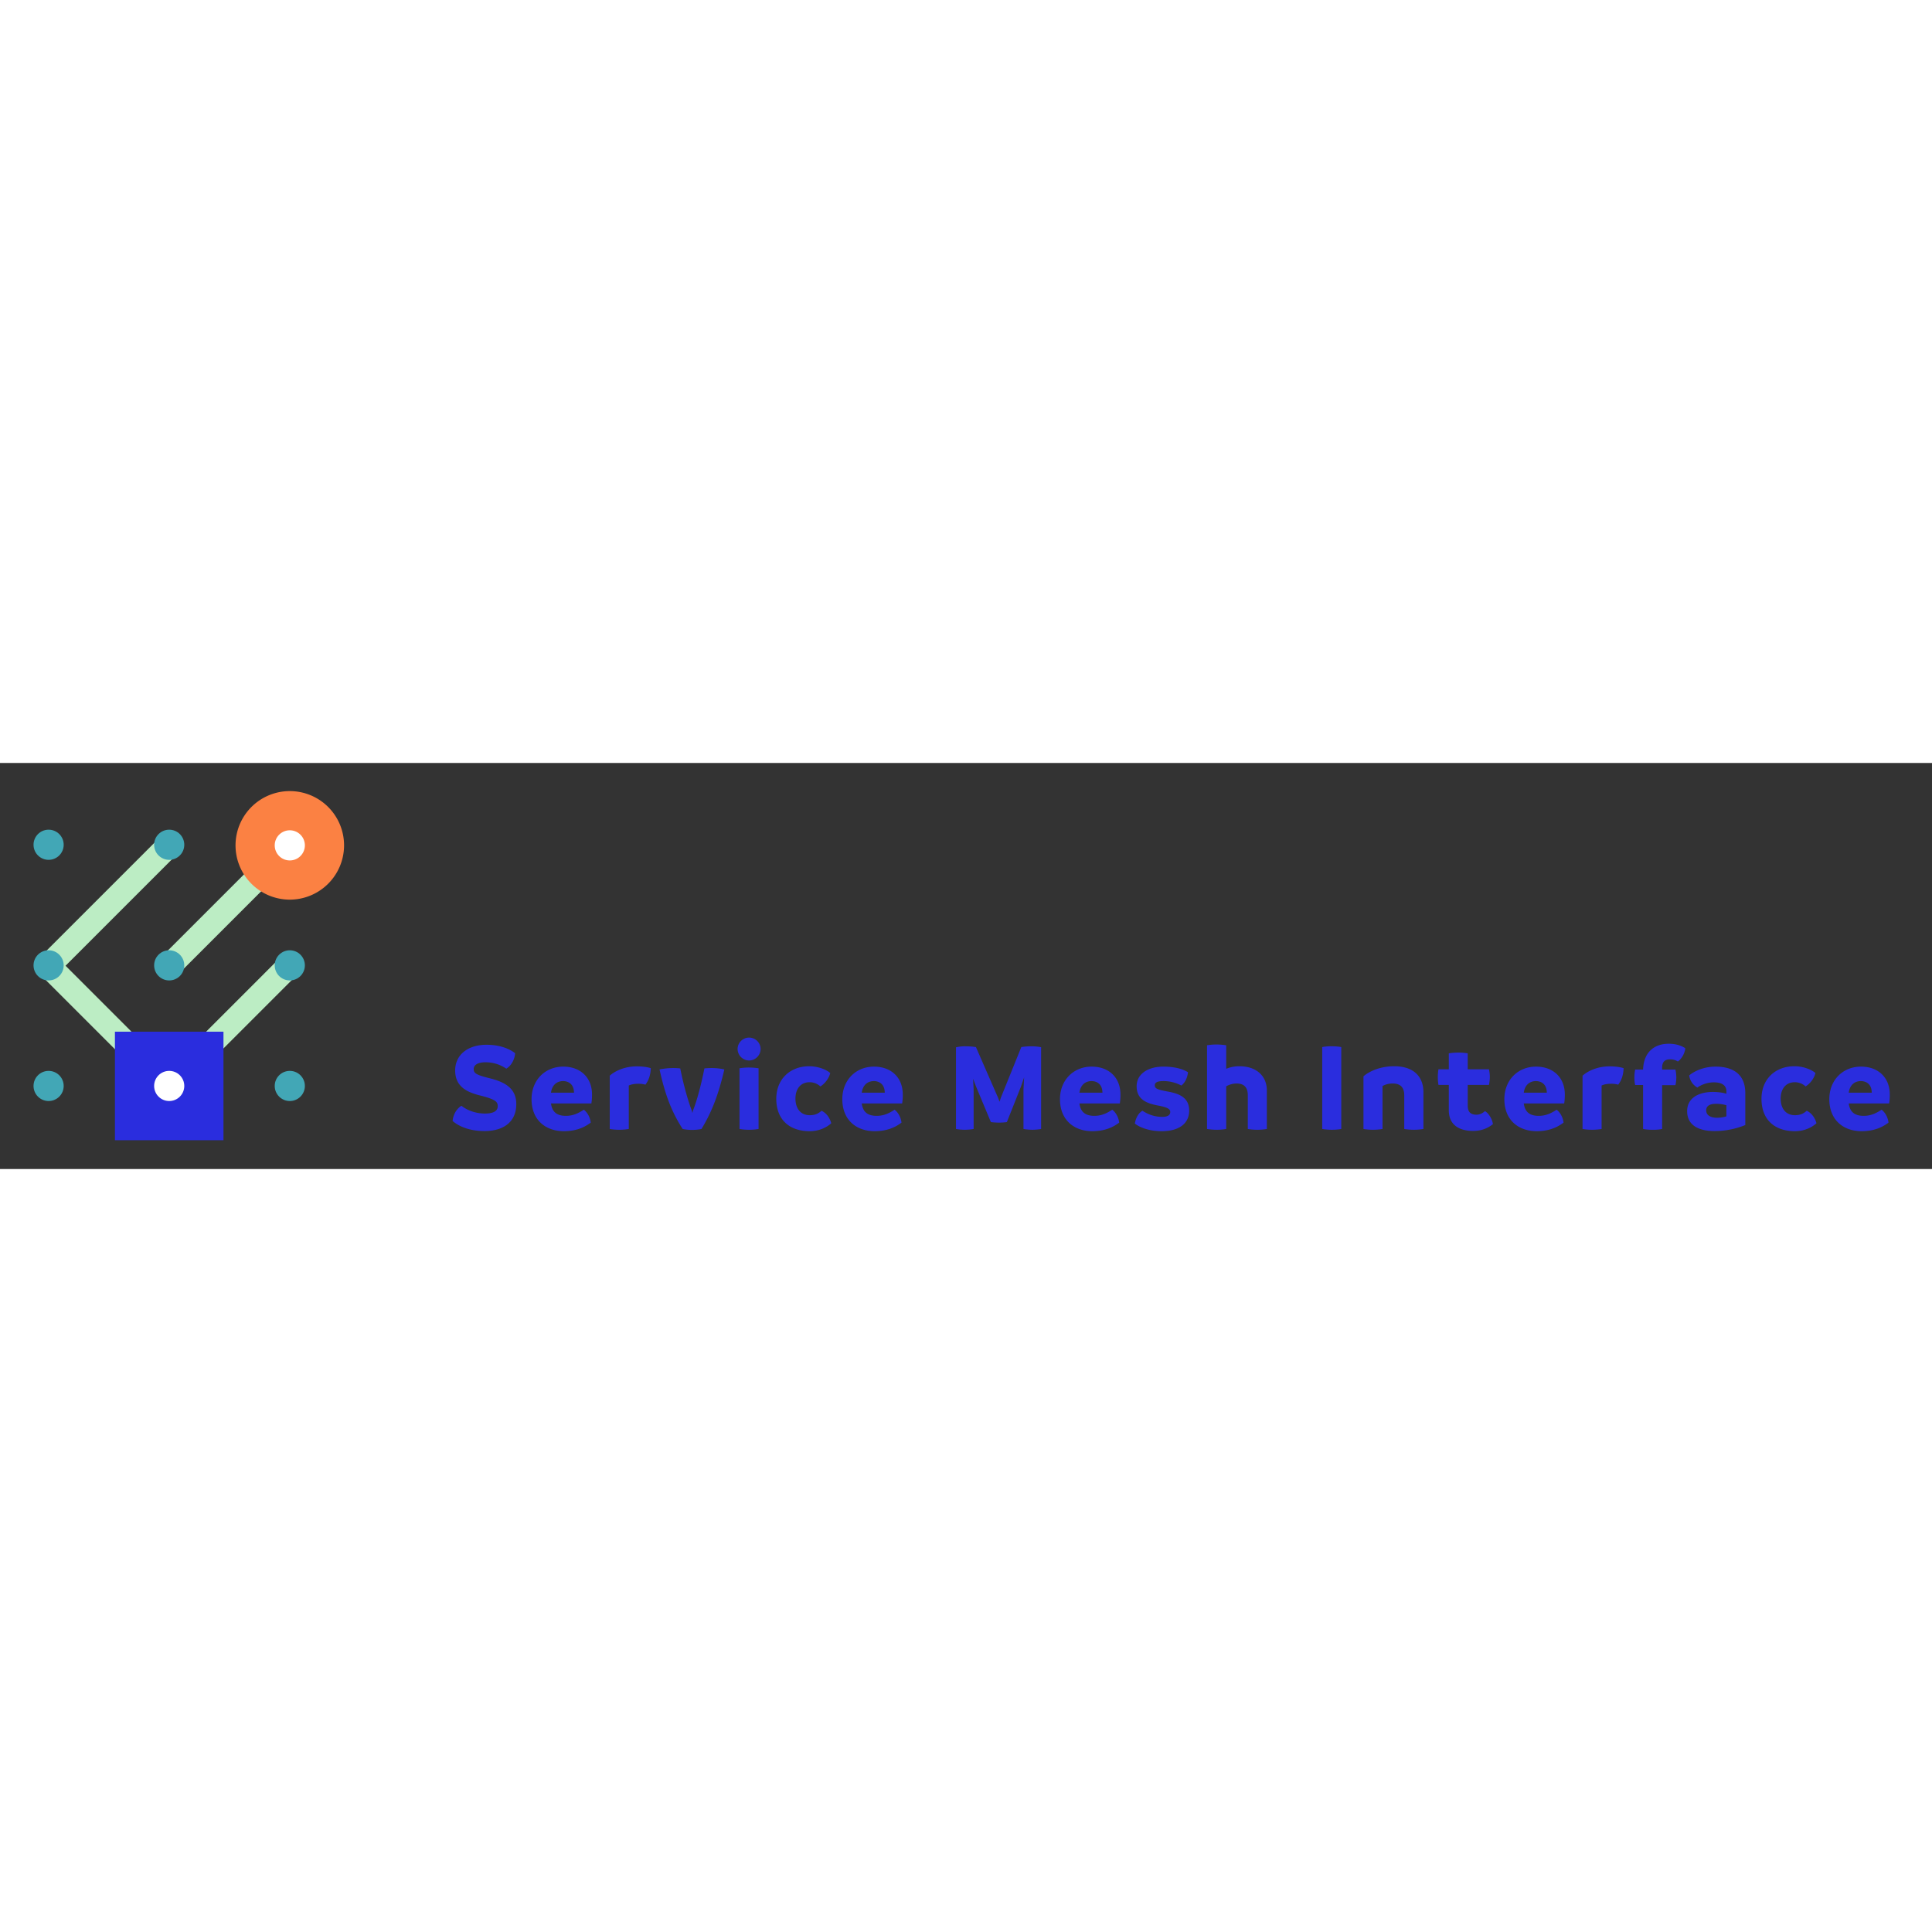 <svg id="Layer_1" data-name="Layer 1" xmlns="http://www.w3.org/2000/svg" viewBox="0 0 3204.08 673.424" height="1em" width="1em">
  <rect x="0" y="0" width="3204.08" height="673.424" fill="#333333" stroke="none"/>
  <defs>
    <style>
      .cls-1{fill:#bcedc4}.cls-2{fill:#42a7b6}.cls-3{fill:#2a2dde}.cls-4{fill:#fff}
    </style>
  </defs>
  <g id="logo-full">
    <g id="_3-x-3-diags" data-name="3-x-3-diags">
      <path class="cls-1" d="M281.295 557.147a19.936 19.936 0 0 1-14.142-5.858L66.423 350.56a20 20 0 0 1 28.284-28.285l200.73 200.73a20 20 0 0 1-14.142 34.143z" id="Path-4"/>
      <path class="cls-1" d="M80.565 356.147a20 20 0 0 1-14.142-34.142l200.73-200.73a20 20 0 0 1 28.284 28.284l-200.73 200.73a19.937 19.937 0 0 1-14.142 5.858z" id="Path-4-2" data-name="Path-4"/>
      <path class="cls-1" d="M280.565 357.147a20 20 0 0 1-14.142-34.142l200.73-200.73a20 20 0 0 1 28.284 28.284l-200.73 200.73a19.937 19.937 0 0 1-14.142 5.858z" id="Path-4-3" data-name="Path-4"/>
      <path class="cls-1" d="M280.565 555.147a20 20 0 0 1-14.142-34.143l200.73-200.73a20 20 0 0 1 28.284 28.285l-200.73 200.73a19.936 19.936 0 0 1-14.142 5.858z" id="Path-4-4" data-name="Path-4"/>
      <circle class="cls-2" cx="80.612" cy="135.651" r="25" id="Oval"/>
      <circle class="cls-2" cx="280.612" cy="135.651" r="25" id="Oval-2" data-name="Oval"/>
      <circle class="cls-2" cx="480.612" cy="135.651" r="25" id="Oval-3" data-name="Oval"/>
      <circle class="cls-2" cx="80.612" cy="335.651" r="25" id="Oval-4" data-name="Oval"/>
      <circle class="cls-2" cx="280.612" cy="335.651" r="25" id="Oval-5" data-name="Oval"/>
      <circle class="cls-2" cx="480.612" cy="335.651" r="25" id="Oval-6" data-name="Oval"/>
      <circle class="cls-2" cx="480.612" cy="535.651" r="25" id="Oval-7" data-name="Oval"/>
      <circle class="cls-2" cx="80.612" cy="535.651" r="25" id="Oval-8" data-name="Oval"/>
      <g id="Rectangle">
        <path class="cls-3" d="M225.612 480.651h110v110h-110z"/>
        <path class="cls-3" d="M370.612 625.65h-180v-180h180zm-110-70h40v-40h-40z"/>
      </g>
      <circle class="cls-4" cx="280.612" cy="535.651" r="25" id="Oval-9" data-name="Oval"/>
      <g id="Oval-3-Copy">
        <circle class="cls-4" cx="480.612" cy="136.651" r="57.5"/>
        <path d="M480.612 226.65a90 90 0 1 1 90-90 90.102 90.102 0 0 1-90 90zm0-115a25 25 0 1 0 25 25 25.028 25.028 0 0 0-25-25z" fill="#fb8143"/>
      </g>
    </g>
    <path d="M803.612 610.439c-27.348 0-44.308-9.116-53-16.748 1.06-11.024 6.784-20.352 14.628-25.228 8.904 7.208 23.108 12.932 39.008 12.932 15.264 0 21.2-4.876 21.2-12.296 0-6.996-3.392-11.024-27.348-17.172-22.896-5.512-43.036-14.416-43.248-41.764 0-26.076 20.776-42.824 52.152-42.824 23.532 0 39.22 7.632 47.276 13.992-.636 9.752-5.936 20.564-14.628 25.652a60.424 60.424 0 0 0-34.768-10.6c-12.508 0-19.292 4.664-19.292 11.024 0 6.784 2.968 9.752 27.348 15.688 25.44 6.36 42.824 17.172 43.248 41.552.636 29.468-19.928 45.792-52.576 45.792zm178.208-60.632a87.385 87.385 0 0 1-1.06 14.84h-66.992c1.908 14.204 9.752 20.564 24.804 20.564 12.72 0 21.836-5.088 29.68-10.176 6.572 5.088 10.6 13.568 11.448 21.412-8.904 6.784-22.684 14.204-44.52 14.204-31.164 0-53.636-19.292-53.636-53 0-31.8 22.472-54.06 52.576-54.06 28.408 0 47.7 18.02 47.7 46.216zm-68.052-2.968h38.16c0-9.752-4.664-18.656-17.596-19.292-12.084 0-19.08 7.844-20.564 19.292zm142.168-43.672c9.54 0 17.384 1.06 23.32 2.968-.212 10.388-3.18 20.14-8.904 27.348a43.91 43.91 0 0 0-12.084-1.484c-6.572 0-12.084 1.272-15.476 2.968v72.08a98.684 98.684 0 0 1-31.588 0v-88.404c6.996-6.36 22.684-15.476 44.732-15.476zm124.572 2.756a95.294 95.294 0 0 1 20.776 2.332c-9.116 39.008-19.716 68.9-37.948 98.792a76.554 76.554 0 0 1-15.476 1.484 78.631 78.631 0 0 1-15.688-1.484c-20.14-31.164-29.892-60.632-38.372-98.792a112.789 112.789 0 0 1 22.684-2.332 101.821 101.821 0 0 1 11.66.636c5.724 29.044 13.78 56.18 18.868 69.112.424 1.484.848 2.968 1.272 4.876.424-1.908.848-3.392 1.272-4.876 5.724-14.204 12.932-40.068 18.656-69.112a110.675 110.675 0 0 1 12.296-.636zm61.82-12.508a19.275 19.275 0 0 1-19.08-19.08 19.081 19.081 0 0 1 38.16 0 19.275 19.275 0 0 1-19.08 19.08zm-.212 114.904a99.854 99.854 0 0 1-15.688-1.272v-100.7a95.918 95.918 0 0 1 15.688-1.272 104.614 104.614 0 0 1 15.9 1.272v100.7a96.608 96.608 0 0 1-15.9 1.272zm100.616 2.332c-34.132 0-55.332-19.716-55.332-53.636 0-33.072 23.32-54.06 54.484-54.06 15.476 0 29.044 5.936 34.98 11.236-1.908 8.48-8.48 17.384-16.324 22.26a26.25 26.25 0 0 0-17.808-6.996c-15.476 0-23.532 11.66-23.532 27.136 0 15.052 7.42 27.56 23.744 27.56 9.752 0 15.052-3.392 19.504-7.42 7.844 3.816 13.568 11.236 16.112 20.776-7.208 6.572-19.504 13.144-35.828 13.144zm154.464-60.844a87.397 87.397 0 0 1-1.06 14.84h-66.992c1.908 14.204 9.752 20.564 24.804 20.564 12.72 0 21.836-5.088 29.68-10.176 6.572 5.088 10.6 13.568 11.448 21.412-8.904 6.784-22.684 14.204-44.52 14.204-31.164 0-53.636-19.292-53.636-53 0-31.8 22.472-54.06 52.576-54.06 28.408 0 47.7 18.02 47.7 46.216zm-68.052-2.968h38.16c0-9.752-4.664-18.656-17.596-19.292-12.084 0-19.08 7.844-20.564 19.292zm281.368-76.956a85.98 85.98 0 0 1 16.112 1.484v135.68a88.53 88.53 0 0 1-14.416 1.272 95.666 95.666 0 0 1-14.84-1.272v-65.72l1.06-19.928-5.3 15.476-23.32 58.724a99.548 99.548 0 0 1-13.144.848 109.716 109.716 0 0 1-13.356-.848l-24.592-58.936-4.876-12.932.848 17.596v65.72a93.565 93.565 0 0 1-14.84 1.272 88.532 88.532 0 0 1-14.416-1.272V471.579a62.604 62.604 0 0 1 15.9-1.696 121.455 121.455 0 0 1 17.172 1.272l36.676 83.952 2.544 6.784 2.12-6.784 33.92-83.952a103.407 103.407 0 0 1 16.748-1.272zm147.68 79.924a87.397 87.397 0 0 1-1.06 14.84h-66.992c1.908 14.204 9.752 20.564 24.804 20.564 12.72 0 21.836-5.088 29.68-10.176 6.572 5.088 10.6 13.568 11.448 21.412-8.904 6.784-22.684 14.204-44.52 14.204-31.164 0-53.636-19.292-53.636-53 0-31.8 22.472-54.06 52.576-54.06 28.408 0 47.7 18.02 47.7 46.216zm-68.052-2.968h38.16c0-9.752-4.664-18.656-17.596-19.292-12.084 0-19.08 7.844-20.564 19.292zm136.444 63.812c-22.684 0-37.948-7.208-44.52-12.72 1.696-9.964 6.36-17.384 12.508-21.2 7.42 4.664 17.808 10.176 33.072 10.176 9.752 0 13.144-3.604 13.144-8.056 0-5.3-5.3-8.056-21.836-11.024-16.536-3.392-33.92-9.328-33.92-31.588 0-20.776 19.08-32.648 44.308-32.648 20.988 0 33.92 4.876 40.916 9.328-1.272 10.176-5.3 17.596-11.024 22.048a64.028 64.028 0 0 0-29.468-7.42c-9.964 0-14.628 2.12-14.628 7.208s4.452 6.996 20.352 9.964c19.928 3.392 36.676 9.964 36.676 31.8 0 20.988-16.112 34.132-45.58 34.132zm128.6-107.696c30.104 0 45.792 17.596 45.792 40.068v64.024a100.487 100.487 0 0 1-15.9 1.272 97.856 97.856 0 0 1-15.688-1.272v-55.968c0-12.508-5.724-19.504-18.656-19.504a35.506 35.506 0 0 0-17.172 4.664v70.808a95.91 95.91 0 0 1-15.688 1.272 109.515 109.515 0 0 1-16.112-1.272v-138.86a95.913 95.913 0 0 1 15.688-1.272 109.51 109.51 0 0 1 16.112 1.272v39.008a56.113 56.113 0 0 1 21.624-4.24zm153.744 105.364a105.207 105.207 0 0 1-16.112-1.272V471.155a75.043 75.043 0 0 1 15.476-1.272 85.225 85.225 0 0 1 16.112 1.272v135.892a93.341 93.341 0 0 1-15.476 1.272zm103.16-105.364c33.496 0 48.548 18.232 48.548 43.036v61.056a100.007 100.007 0 0 1-31.8 0v-55.968c0-14.416-7.844-19.504-19.08-19.504a34.102 34.102 0 0 0-16.96 4.24v71.232a100.487 100.487 0 0 1-15.9 1.272 97.853 97.853 0 0 1-15.688-1.272v-87.344c7.844-6.996 25.864-16.748 50.88-16.748zm150.648 74.412c6.148 3.604 12.084 13.144 13.144 21.624-7.208 5.724-17.384 11.236-32.648 11.236-23.108 0-40.492-9.752-40.492-34.344v-41.976h-17.172a84.645 84.645 0 0 1-1.06-13.144 85.804 85.804 0 0 1 1.06-12.72h17.172v-26.5a105.207 105.207 0 0 1 16.112-1.272 90.806 90.806 0 0 1 15.264 1.272v26.5h35.192a61.158 61.158 0 0 1 1.484 12.508 69.658 69.658 0 0 1-1.484 13.356h-35.192v34.132c0 11.448 5.3 15.264 14.628 15.264 5.936 0 10.6-2.968 13.992-5.936zm132.416-27.56a87.397 87.397 0 0 1-1.06 14.84H2527.1c1.908 14.204 9.752 20.564 24.804 20.564 12.72 0 21.836-5.088 29.68-10.176 6.572 5.088 10.6 13.568 11.448 21.412-8.904 6.784-22.684 14.204-44.52 14.204-31.164 0-53.636-19.292-53.636-53 0-31.8 22.472-54.06 52.576-54.06 28.408 0 47.7 18.02 47.7 46.216zm-68.052-2.968h38.16c0-9.752-4.664-18.656-17.596-19.292-12.084 0-19.08 7.844-20.564 19.292zm142.168-43.672c9.54 0 17.384 1.06 23.32 2.968-.212 10.388-3.18 20.14-8.904 27.348a43.91 43.91 0 0 0-12.084-1.484c-6.572 0-12.084 1.272-15.476 2.968v72.08a98.683 98.683 0 0 1-31.588 0v-88.404c6.996-6.36 22.684-15.476 44.732-15.476zm98.284-37.524c12.72 0 22.048 3.816 27.348 7.42-.636 8.48-6.36 18.02-12.296 22.048a23.346 23.346 0 0 0-12.932-3.604c-8.268 0-13.144 3.816-13.144 13.78v3.18h22.048a63.555 63.555 0 0 1 1.484 12.932 61.848 61.848 0 0 1-1.484 12.932h-22.048v72.716a75.051 75.051 0 0 1-15.476 1.272 83.902 83.902 0 0 1-16.112-1.272v-72.928h-13.144a55.397 55.397 0 0 1-1.272-12.508 64.305 64.305 0 0 1 1.272-13.144h13.144c.848-28.62 18.444-42.824 42.612-42.824zm77.508 37.948c29.256 0 49.396 12.72 49.396 44.096v52.788a135.155 135.155 0 0 1-50.88 9.964c-28.832 0-45.58-11.024-45.58-33.072 0-21.2 18.232-32.012 43.884-31.8 8.056.212 15.052 1.06 21.2 2.968v-4.028c0-8.692-5.936-14.84-20.776-14.84-11.872 0-22.048 4.664-27.348 8.692a27.64 27.64 0 0 1-13.568-20.14c5.724-5.088 21.624-14.628 43.672-14.628zm-15.476 72.504c0 7.42 6.148 12.296 18.232 12.296a54.446 54.446 0 0 0 15.264-2.332v-18.444a61.607 61.607 0 0 0-17.384-2.332c-9.964 0-16.112 3.392-16.112 10.812zm147.044 34.556c-34.132 0-55.332-19.716-55.332-53.636 0-33.072 23.32-54.06 54.484-54.06 15.476 0 29.044 5.936 34.98 11.236-1.908 8.48-8.48 17.384-16.324 22.26a26.25 26.25 0 0 0-17.808-6.996c-15.476 0-23.532 11.66-23.532 27.136 0 15.052 7.42 27.56 23.744 27.56 9.752 0 15.052-3.392 19.504-7.42 7.844 3.816 13.568 11.236 16.112 20.776-7.208 6.572-19.504 13.144-35.828 13.144zm157.432-60.844a87.372 87.372 0 0 1-1.06 14.84h-66.992c1.908 14.204 9.752 20.564 24.804 20.564 12.72 0 21.836-5.088 29.68-10.176 6.572 5.088 10.6 13.568 11.448 21.412-8.904 6.784-22.684 14.204-44.52 14.204-31.164 0-53.636-19.292-53.636-53 0-31.8 22.472-54.06 52.576-54.06 28.408 0 47.7 18.02 47.7 46.216zm-68.052-2.968h38.16c0-9.752-4.664-18.656-17.596-19.292-12.084 0-19.08 7.844-20.564 19.292z" fill-rule="evenodd" fill="#2a2dde" id="Service-Mesh-Interfa"/>
  </g>
</svg>
